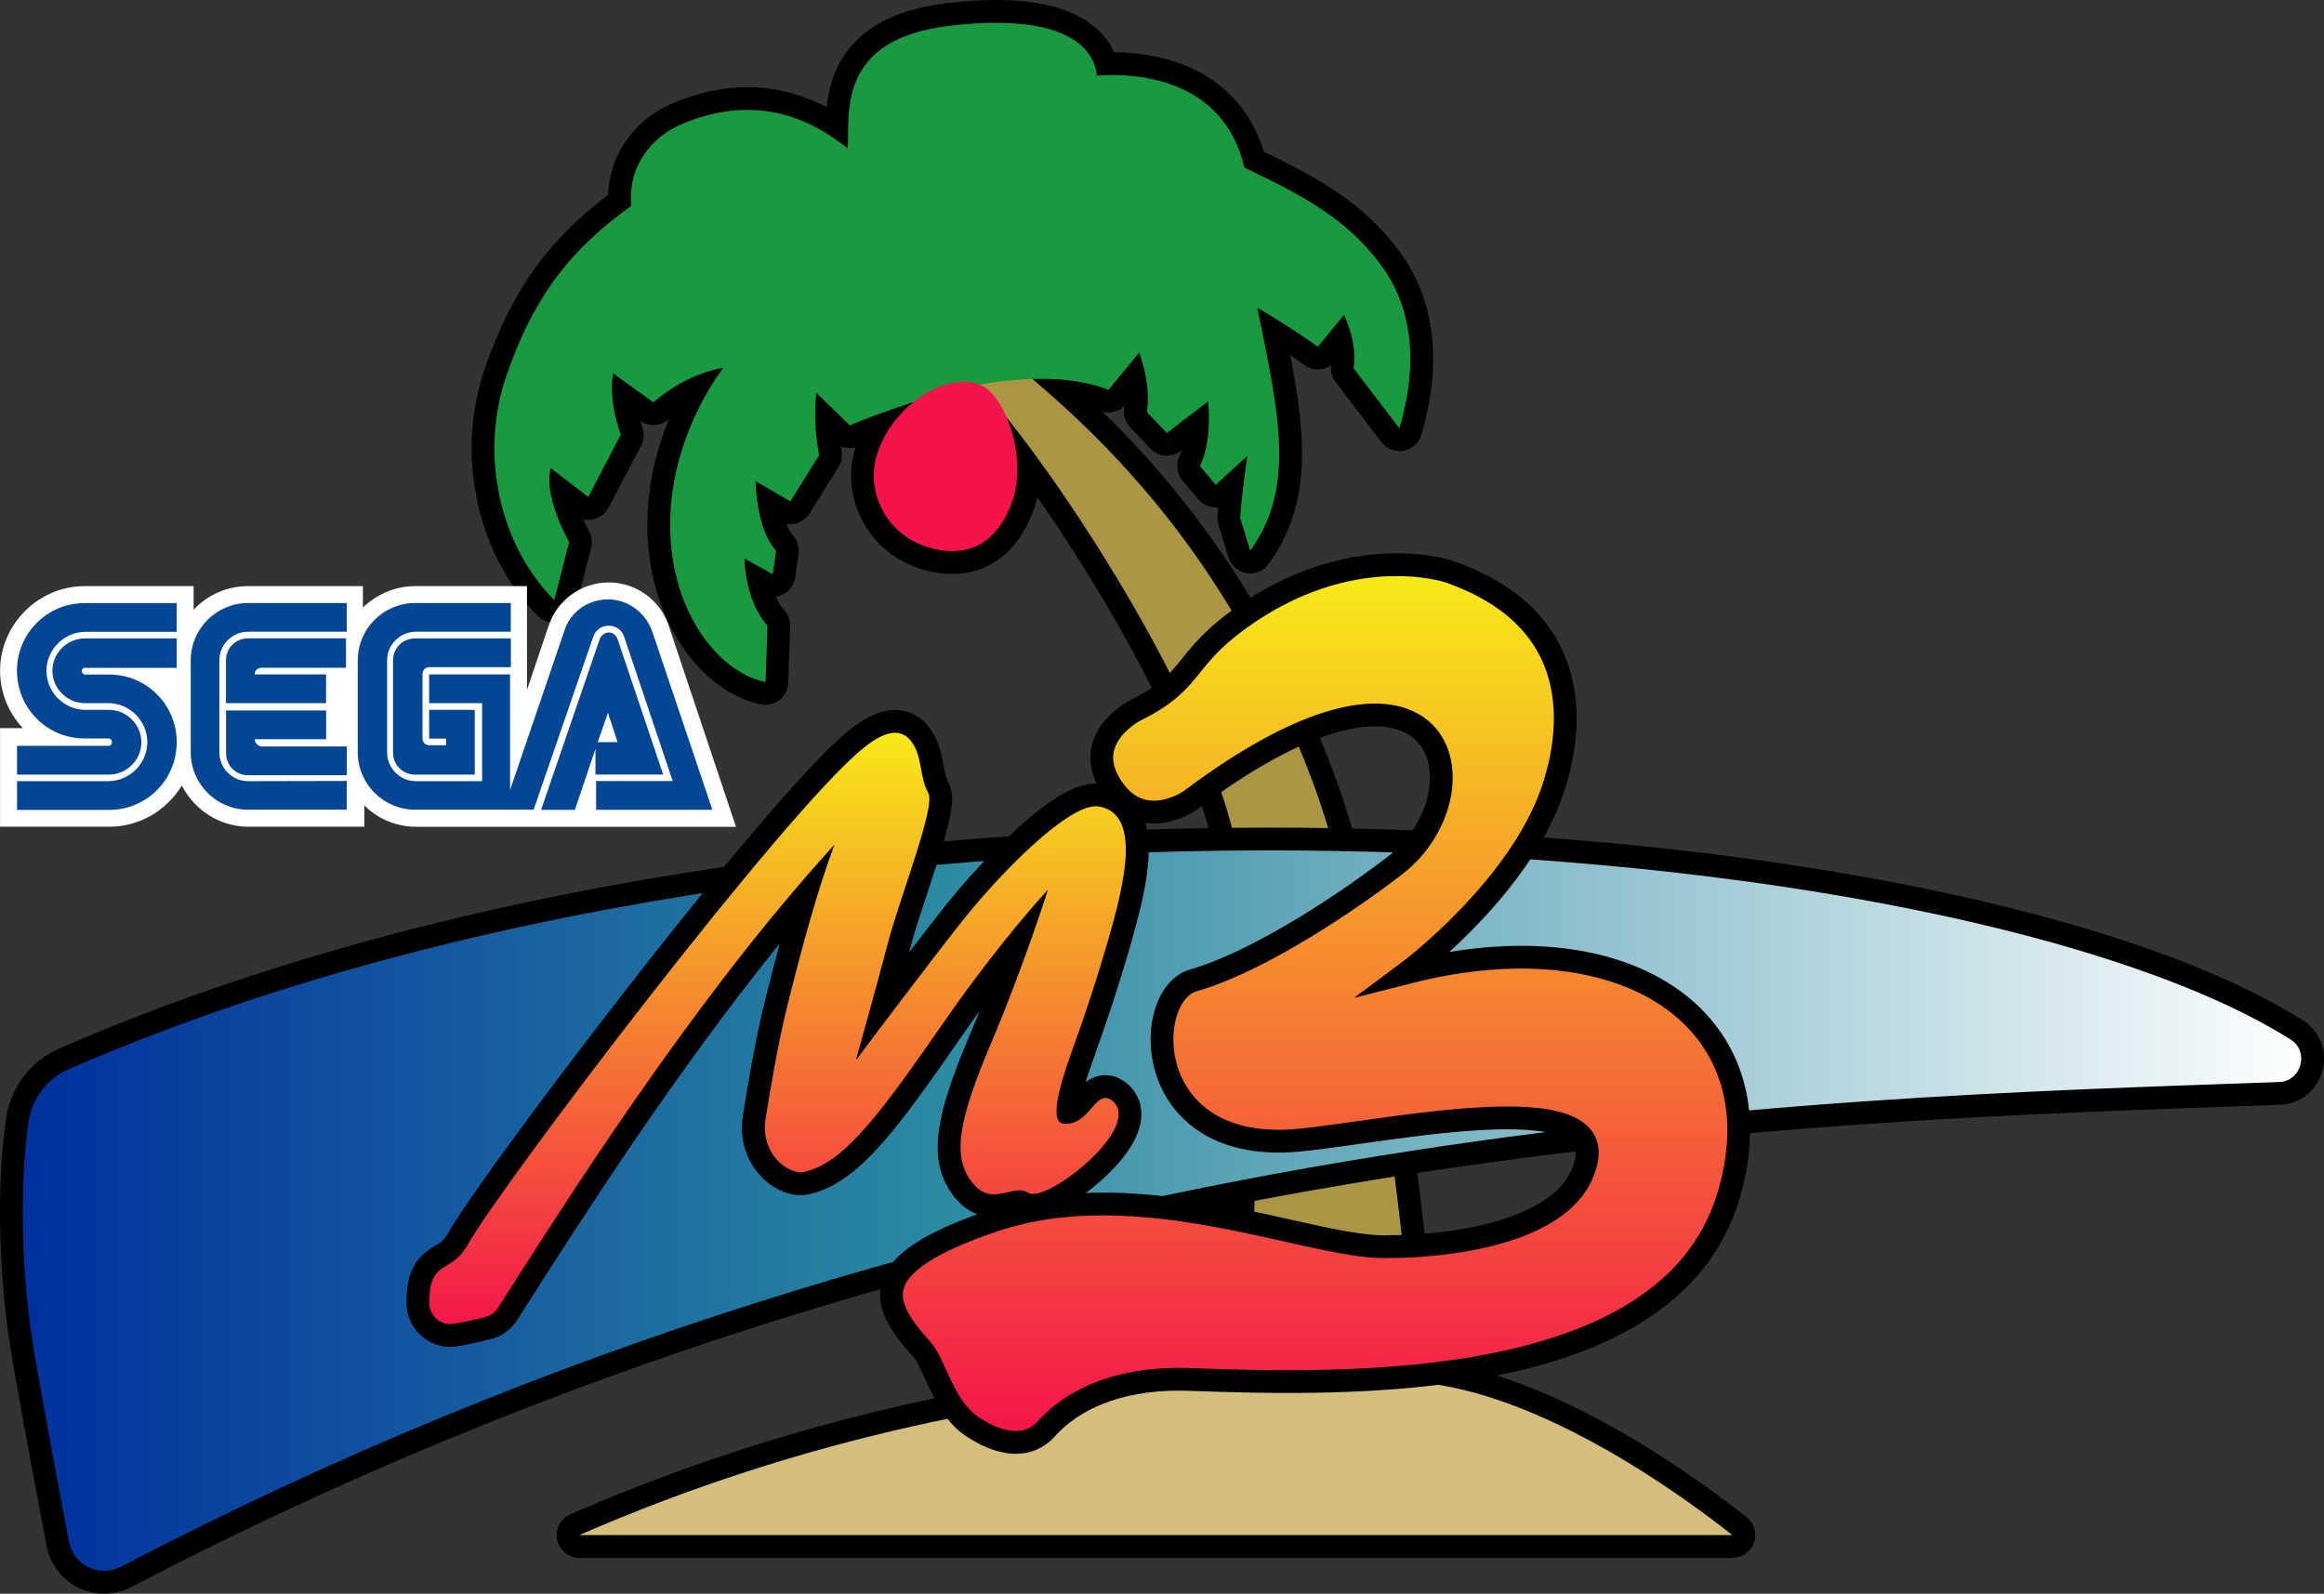 <?xml version="1.0" encoding="utf-8"?>
<!-- Generator: Adobe Illustrator 25.4.1, SVG Export Plug-In . SVG Version: 6.00 Build 0)  -->
<svg version="1.1" id="Layer_1" xmlns="http://www.w3.org/2000/svg" xmlns:xlink="http://www.w3.org/1999/xlink" x="0px" y="0px"
	 viewBox="0 0 3216.7 2206.3" style="enable-background:new 0 0 3216.7 2206.3;" xml:space="preserve">
<rect x="0" y="0" width="3216.7" height="2206.3" fill="#333333" stroke="none"/>
<style type="text/css">
	.st0{fill:#FFFFFF;}
	.st1{fill:#AA9644;}
	.st2{fill:#199A40;}
	.st3{fill:#F4134B;}
	.st4{fill:#D4BF7C;}
	.st5{fill:url(#SVGID_1_);stroke:#000000;stroke-width:30.002;stroke-miterlimit:10;}
	
		.st6{fill:url(#SVGID_00000044886971175976920910000009396015134963898260_);stroke:#000000;stroke-width:30.002;stroke-miterlimit:10;}
	.st7{fill:url(#SVGID_00000044166608927736358830000002159239736897733301_);}
	.st8{fill:#034693;}
	
		.st9{fill:url(#SVGID_00000124150499907345823480000001790531698461524368_);stroke:#000000;stroke-width:30.002;stroke-miterlimit:10;}
	
		.st10{fill:url(#SVGID_00000008109929969829200050000012271844967823057312_);stroke:#000000;stroke-width:30.002;stroke-miterlimit:10;}
	.st11{fill:url(#SVGID_00000139258492762585512160000000928512020690103225_);}
	
		.st12{fill:url(#SVGID_00000027575057807584852600000013995310926591159444_);stroke:#000000;stroke-width:31.537;stroke-miterlimit:10;}
	
		.st13{fill:url(#SVGID_00000008108987197418338330000003999434034454394764_);stroke:#000000;stroke-width:31.537;stroke-miterlimit:10;}
	.st14{fill:url(#SVGID_00000122002492039440694810000000862110885448907935_);}
	
		.st15{fill:url(#SVGID_00000114056047062620393730000001229211887619474339_);stroke:#000000;stroke-width:31.537;stroke-miterlimit:10;}
	
		.st16{fill:url(#SVGID_00000121975116096866949560000017877294412006722945_);stroke:#000000;stroke-width:31.537;stroke-miterlimit:10;}
	.st17{fill:url(#SVGID_00000090972792696325660990000013402934450421109405_);}
	.st18{fill:#FFFFFF;stroke:#000000;stroke-width:30.002;stroke-miterlimit:10;}
	.st19{fill:#FFFFFF;stroke:#000000;stroke-width:31.537;stroke-miterlimit:10;}
	
		.st20{fill:url(#SVGID_00000145023764990492459740000018418659966587810728_);stroke:#000000;stroke-width:18.814;stroke-miterlimit:10;}
	
		.st21{fill:url(#SVGID_00000156569450729136676910000016681669176474616194_);stroke:#000000;stroke-width:18.814;stroke-miterlimit:10;}
	.st22{fill:url(#SVGID_00000114066476184343843600000012471044655568588970_);}
	.st23{fill:#FFFFFF;stroke:#000000;stroke-width:18.814;stroke-miterlimit:10;}
	
		.st24{fill:url(#SVGID_00000021802562560395689220000007936825018549357705_);stroke:#000000;stroke-width:18.814;stroke-miterlimit:10;}
	
		.st25{fill:url(#SVGID_00000095315035460047017730000007267513243796568240_);stroke:#000000;stroke-width:18.814;stroke-miterlimit:10;}
	.st26{fill:url(#SVGID_00000180340790821380685320000013880509942641399682_);}
</style>
<g>
	<g>
		<g>
			<g>
				<g>
					<path d="M801.8,2140.8c-7.5,0-13.9-5.2-15.4-12.5c-1.5-7.3,2.3-14.7,9.1-17.7c147.2-64.3,302.3-115,461-150.8
						c150-33.8,302.9-54.3,454.8-60.8c6.7-114,27.1-531.9-17.5-733c-22.8-102.6-84.4-224.1-132.1-307.9
						c-41.9-73.6-91-149.8-137.7-214c0.6,19.3-1.9,39.3-8.9,58c-8,21.3-18.9,38.5-32.4,51.2c-17.8,16.7-39.6,25.2-64.7,25.2
						c-8.4,0-17.3-1-26.4-2.9c-34.8-7.4-63.6-27.6-81.1-56.9c-16.8-28.1-21.3-61.7-12.3-92.2c3.7-12.5,9.1-24.7,16-36.2
						c-12.6,4.7-23.5,9-31.5,12.6c-2.1,0.9-4.2,1.4-6.4,1.4c-4,0-8-1.5-11-4.5l-21.1-20.5c0.3,13.6,1.6,30.1,5.1,47.1
						c0.8,4,0.1,8.1-2.1,11.5l-40,64.2c-3,4.8-8.1,7.4-13.4,7.4c-2.7,0-5.5-0.7-8-2.2l-21.7-12.7c3.1,20,9.5,43.6,21.6,56.9
						c3.2,3.5,4.6,8.2,4,12.8l-4.6,32.3c-0.7,5.1-3.9,9.6-8.6,11.9c-2.2,1.1-4.6,1.7-7,1.7c-2.6,0-5.3-0.7-7.6-2l-12.4-6.8
						c3.5,16.9,10.4,38,24.4,53.7c2.7,3,4.1,7,4,11l-2.6,78.2c-0.2,4.6-2.3,9-6,11.8c-2.8,2.2-6.3,3.4-9.8,3.4c-1,0-2.1-0.1-3.1-0.3
						c-34.8-7-68.5-30.9-94.9-67.4c-28.4-39.2-45.3-88.7-49-143.2c-2.8-40.8,0.9-104.7,34.4-178.1c5.8-12.7,11.7-24,17.2-33.6
						c-14.6,6.6-31.9,16.6-49.3,31.7c-2.9,2.5-6.6,3.8-10.3,3.8c-3.2,0-6.4-1-9.2-2.9l-32-22.9c0.9,12.8,3.8,29.7,11,49.8
						c1.5,4.1,1.2,8.7-0.9,12.6l-45.1,86.2c-2.2,4.1-6,7.1-10.6,8.1c-1.1,0.2-2.3,0.4-3.4,0.4c-3.4,0-6.8-1.1-9.6-3.3l-27-20.8
						c2.6,14.4,9,35.2,24,63.1c1.9,3.5,2.4,7.5,1.4,11.4l-20.5,80.4c-1.4,5.5-5.6,9.8-11.1,11.3c-1.4,0.4-2.8,0.6-4.2,0.6
						c-4.1,0-8.1-1.6-11.1-4.6c-38.8-38.6-67.1-91.9-79.8-150.3c-13.1-60.2-9.5-122,10.4-178.5c18.9-53.8,40-95.9,66.4-132.6
						c27.4-38.1,60.8-71,104.6-103.2c-1.5-52.7,29.9-99.5,81.9-120.9c32.3-13.3,64.3-20,95.1-20c43.2,0,84,12.7,123.7,38.6
						c0.5-25.3,3.2-56.2,20-84.4c11-18.5,27-33.6,47.4-45.1c22.7-12.7,51.8-21.3,86.5-25.4c24-2.8,46.5-4.3,66.8-4.3
						c53.3,0,93.8,9.9,120.5,29.4c18.9,13.8,27.6,30,31.6,43.1c3-0.1,6-0.1,8.9-0.1c30.8,0,75.9,4.8,116.2,27.5
						c40.3,22.7,67.1,58.2,79.8,105.4c70.7,34.2,137.2,67.6,188.1,136.2c46.4,62.6,56.2,145.7,28.1,240.2c-1.7,5.7-6.4,10-12.3,11
						c-1,0.2-1.9,0.3-2.8,0.3c-4.9,0-9.5-2.3-12.5-6.2l-63.4-83.2c-2.6-3.5-3.7-7.9-3-12.2c2.3-13.7,0.1-28.2-3-39.9
						c-6.7,8.2-13.9,16.9-18.8,22.8c-3.1,3.7-7.6,5.6-12.1,5.6c-3.3,0-6.6-1-9.4-3.1c-13.9-10.2-34.7-23.9-51.7-34.6
						c12.4,60.7,22.4,114,23.3,162.6c1.1,61-12.6,108.9-43.2,151c-3,4.1-7.8,6.5-12.8,6.5c-0.9,0-1.7-0.1-2.6-0.2
						c-5.9-1-10.7-5.2-12.5-11l-13.9-45.7c-0.5-1.8-0.8-3.7-0.7-5.6c0.8-12.8,2.5-29,4.3-43.8l-11.8,10.7c-2.9,2.6-6.7,4.1-10.6,4.1
						c-0.3,0-0.7,0-1,0c-4.3-0.3-8.2-2.3-11-5.5l-21.9-25.9c-4.1-4.8-4.9-11.6-2.1-17.2c7.7-15.4,10.2-35.2,10.7-51.3l-32.7,25.1
						c-2.8,2.2-6.2,3.3-9.6,3.3c-4.2,0-8.3-1.7-11.4-4.9l-27.8-29.2c-3.4-3.6-5-8.6-4.1-13.6c2.7-15.6,0.8-32.5-2-46.2l-23.3,28.4
						c-3.1,3.7-7.6,5.8-12.2,5.8c-2,0-4-0.4-5.9-1.2c-15.5-6.3-34.5-10.6-55.9-12.7c91.6,82,169.6,174,232.3,273.8
						c61.8,98.4,99.4,189,125.3,256.9c92,241.5,134.5,704.4,144.4,826.7c66.6,7.3,143.2,33.7,228,78.6
						c85.7,45.4,159,98.6,205.3,135.2c5.3,4.2,7.3,11.2,5.1,17.5c-2.2,6.3-8.2,10.6-14.9,10.6H801.8z"/>
					<path d="M1378.9,31.5c113.2,0,137,45.9,139.3,73.1c7-0.5,14.2-0.8,21.7-0.8c69.7,0,158.5,25.1,182.5,128.1
						c76.9,37.1,139.8,68.4,188.9,134.6c61,82.2,39.1,181,25.6,226.4l-63.4-83.2c6-35.8-13.3-73.9-13.3-73.9s-24.5,30.2-36.2,44.2
						c-27.1-20.1-81.7-53.8-83.7-53.8c0,0,0,0,0,0c29.8,145.2,53.7,248.6-9.9,336.1l-13.9-45.7c2-31.8,9.9-85.5,9.9-85.5l-43.7,39.8
						l-21.9-25.9c17.9-35.8,11.3-89.5,11.3-89.5l-57,43.8l-27.8-29.2c6.6-38.4-10.6-82.2-10.6-82.2l-42.4,51.7
						c-24.1-9.8-55.6-15.3-93.3-15.3c-3.9,0-7.8,0.1-11.8,0.2c0.6,0.7,1.3,1.3,1.9,2c235.8,198.8,330.5,410.2,384.3,551.5
						c95,249.4,136.8,737.1,144.5,836h5.4c146.7,12.9,321.8,123.6,432.7,211.2h-1596c297.7-130,615.9-199.4,924.4-210.8
						c5.8-93.4,30.1-539.4-17-751.6c-41.1-184.9-210.6-453-315.5-584.3c14.4,33.8,20.9,80,6.6,118.3c-12.2,32.4-36.2,66.2-82.3,66.2
						c-7.1,0-14.8-0.8-23.1-2.6c-65.6-13.9-97-76.8-81.5-129.3c8.7-29.6,28.1-56.1,51.3-74.7c-34.6,11.1-69.2,23.8-88.4,32.3
						l-46.4-45.1c0,0-5.3,41.1,4,86.2l-40,64.2l-48.1-28.2c0,0,0.6,66.1,28.4,96.6l-4.6,32.3l-39.2-21.7c0,0,0,57,31.8,92.8
						l-2.6,78.2c-59.7-11.9-123.7-85.8-131.3-196.2c-9.3-136.6,72.9-238.7,72.9-238.7s-47.7,5.3-96.8,47.7L848.7,517
						c0,0-8,33.1,10.6,84.8L814.2,688l-51.7-39.8c0,0-13.3,30.5,25.2,102.1l-20.5,80.4c-74.8-74.4-104.7-201.4-65.7-312.4
						C736,420.2,781,351.3,873.8,285c-5.3-53,26.5-95.5,71.6-114c32.3-13.3,61.9-18.8,89.1-18.8c57.1,0,103,24.6,139,53.3
						c2.7-47.7-15.9-151.1,140.5-169.7C1338.4,32.8,1359.9,31.5,1378.9,31.5 M1378.9,0C1378.9,0,1378.9,0,1378.9,0
						c-20.9,0-44,1.5-68.6,4.4c-36.7,4.4-67.8,13.5-92.3,27.3c-22.9,12.8-40.8,29.9-53.3,50.8c-12.9,21.7-18.3,44.9-20.6,65.9
						c-6.6-3.4-13.2-6.6-19.9-9.4c-28.9-12.2-59.1-18.3-89.6-18.3c-32.9,0-66.9,7.1-101.1,21.2c-28.8,11.9-52.7,31.2-69,55.9
						c-14.2,21.5-21.9,46-22.6,71.7c-41.6,31.5-75,64.9-101.6,101.9c-27.3,38-49.1,81.4-68.5,136.6c-10.5,30-16.7,61.6-18.5,94
						c-1.6,31.2,0.9,62.5,7.6,93.1c6.6,30.3,17.1,59.2,31.1,85.9c14.4,27.3,32.2,51.6,53,72.2c6,6,14,9.2,22.2,9.2
						c2.8,0,5.6-0.4,8.4-1.1c10.9-3,19.4-11.6,22.2-22.6l20.5-80.4c1.9-7.6,1-15.8-2.8-22.7c-3.2-5.9-5.9-11.5-8.3-16.7
						c2.3,0.5,4.7,0.8,7.1,0.8c2.3,0,4.5-0.2,6.8-0.7c9.1-2,16.8-7.9,21.2-16.2l45.1-86.2c4.1-7.8,4.7-17,1.7-25.3
						c-1.1-3-2-5.9-2.9-8.7c5.5,3.9,11.9,5.9,18.3,5.9c7.4,0,14.7-2.6,20.6-7.7c0.2-0.2,0.4-0.3,0.6-0.5
						c-8.8,21.6-15.8,43.7-20.7,65.8c-7.7,34.8-10.5,69.7-8.2,103.9c3.9,57.4,21.9,109.8,52,151.4c14,19.4,30.1,35.6,47.8,48.2
						c18.2,13,37.3,21.5,56.7,25.4c2.1,0.4,4.1,0.6,6.2,0.6c7,0,14-2.4,19.6-6.8c7.3-5.7,11.6-14.4,11.9-23.7l2.6-78.2
						c0.3-8.1-2.6-16-7.9-22c-5-5.6-8.9-12.2-12-18.9c3.4-0.5,6.7-1.5,9.9-3c9.3-4.6,15.7-13.5,17.2-23.8l4.6-32.3
						c1.3-9.3-1.6-18.7-7.9-25.7c-3.4-3.7-6.5-9.2-9.3-16.1c1.9,0.3,3.8,0.5,5.6,0.5c10.5,0,20.8-5.3,26.8-14.9l40-64.2
						c4.3-6.9,5.7-15.1,4.1-23c-0.4-2-0.8-3.9-1.1-5.9c4,1.8,8.3,2.7,12.7,2.7c2.6,0,5.2-0.3,7.8-1c-0.3,1-0.6,2-0.9,3
						c-10.2,34.7-5.1,72.8,13.9,104.7c19.8,33.1,52.2,56,91.4,64.3c10.2,2.2,20.1,3.2,29.6,3.2c15.1,0,29.5-2.7,42.6-8.1
						c12-4.9,23.1-12.1,32.9-21.3c15.3-14.4,27.5-33.6,36.3-57.2c2.4-6.4,4.4-13,5.9-19.8c38.7,55.7,77.9,117.7,112.3,178.1
						c67.6,118.8,112.7,223.8,130.4,303.5c42.6,191.6,25.3,583.9,18,714.4c-148.1,7.2-297.1,27.5-443.3,60.5
						c-159.6,36-315.7,87.1-463.8,151.7c-13.7,6-21.3,20.7-18.3,35.3c3.1,14.6,15.9,25.1,30.9,25.1h1596c13.4,0,25.4-8.5,29.8-21.2
						c4.4-12.7,0.3-26.8-10.2-35.1c-46.8-37-120.9-90.8-207.7-136.8c-81.1-43-155.2-69.4-220.7-78.7c-5.6-67.1-17.5-194.7-37.6-337
						c-29.8-211.6-65.7-373.5-106.8-481.3c-26.1-68.6-64.2-160.2-126.7-259.7c-33-52.6-70.5-103.4-111.2-150.9
						c-25.3-29.5-52.3-58.2-80.8-86c2.7,0.7,5.4,1.1,8.1,1.1c8.3,0,16.4-3.3,22.4-9.3c-0.1,1-0.3,2-0.4,2.9
						c-1.7,9.8,1.4,19.9,8.3,27.1l27.8,29.2c6.2,6.5,14.5,9.8,22.8,9.8c6.7,0,13.5-2.1,19.2-6.5l1.6-1.2c-0.9,2.7-2,5.4-3.2,7.8
						c-5.6,11.3-4,24.8,4.1,34.5l21.9,25.9c5.5,6.5,13.5,10.5,22,11.1c0.7,0,1.4,0.1,2.1,0.1c1.1,0,2.2-0.1,3.3-0.2
						c-0.4,4.3-0.7,8.5-1,12.4c-0.2,3.8,0.2,7.5,1.3,11.1l13.9,45.7c3.5,11.4,13.1,19.9,24.9,21.9c1.7,0.3,3.5,0.4,5.2,0.4
						c10,0,19.5-4.7,25.5-13c32.7-45,47.4-96,46.2-160.6c-0.7-39.7-7.3-82.1-16.3-128.7c7.2,4.9,14,9.6,19.6,13.7
						c5.6,4.2,12.2,6.2,18.7,6.2c6.5,0,12.9-2,18.3-5.8c-1.1,8.2,1.2,16.6,6.2,23.2l63.4,83.2c6,7.9,15.3,12.4,25.1,12.4
						c1.9,0,3.8-0.2,5.7-0.5c11.7-2.1,21.2-10.7,24.5-22c11.4-38.5,16.8-74.1,16.4-108.7c-0.6-55.4-16.4-104.3-46.9-145.4
						c-24.9-33.5-54.1-60.8-92-85.7c-30.3-19.9-64.2-37-95.5-52.2c-6.9-22.6-17.1-42.9-30.4-60.4c-14.6-19.3-33.1-35.3-54.9-47.6
						c-23.6-13.3-63.8-29.2-121.9-29.5c-5.9-13.1-15.9-27.4-33.1-39.9C1479.3,10.9,1435.6,0,1378.9,0L1378.9,0L1378.9,0z"/>
				</g>
			</g>
			<g>
				<g id="path2658_00000137113922120946064090000002944417727674898849_">
					<path class="st1" d="M1348.7,526.4c91.9,94.7,312.7,421.5,360.5,636.3c52.8,237.7,15.9,769,15.9,769l121.5,37.3l114.5-37.3
						c0,0-39.8-575.4-145.8-853.8c-53.8-141.3-148.5-352.7-384.3-551.5C1364.4,458.1,1354,487.8,1348.7,526.4z"/>
				</g>
				<g id="path2660_00000160908715344371744470000005102426928417667736_">
					<path class="st2" d="M1518.2,104.7c71.6-5.3,177.7,13.3,204.2,127.3c76.9,37.1,139.8,68.4,188.9,134.6
						c61,82.2,39.1,181,25.6,226.4l-63.4-83.2c6-35.8-13.3-73.9-13.3-73.9s-24.5,30.2-36.2,44.2c-27.4-20.3-82.9-54.5-83.7-53.7
						c29.8,145.2,53.7,248.6-9.9,336.1l-13.9-45.7c2-31.8,9.9-85.5,9.9-85.5l-43.7,39.8l-21.9-25.9c17.9-35.8,11.3-89.5,11.3-89.5
						l-57,43.8l-27.8-29.2c6.6-38.4-10.6-82.2-10.6-82.2l-42.4,51.7c-42.4-17.2-107.4-21.2-189.6-5.3
						c-43.3,8.4-132.6,38.5-168.4,54.4l-46.4-45.1c0,0-5.3,41.1,4,86.2l-40,64.2l-48.1-28.2c0,0,0.6,66.1,28.4,96.6l-4.6,32.3
						l-39.2-21.7c0,0,0,57,31.8,92.8l-2.6,78.2c-59.7-11.9-123.7-85.8-131.3-196.2c-9.3-136.6,72.9-238.7,72.9-238.7
						s-47.7,5.3-96.8,47.7L848.7,517c0,0-8,33.1,10.6,84.8L814.2,688l-51.7-39.8c0,0-13.3,30.5,25.2,102.1l-20.5,80.4
						c-74.8-74.4-104.7-201.4-65.7-312.4C736,420.2,781,351.3,873.8,285c-5.3-53,26.5-95.5,71.6-114c100.2-41.3,175-8,228,34.5
						c2.7-47.7-15.9-151.1,140.5-169.7C1483.6,15.6,1515.5,72.8,1518.2,104.7z"/>
				</g>
				<g id="path2664_00000147919550806006552800000000803022974718597538_">
					<path class="st3" d="M1358.4,533.6c31.8,13.9,65.6,99.4,41.8,163.1c-14,37.5-43.9,76.7-105.4,63.6
						c-65.6-13.9-97-76.8-81.5-129.3C1233.1,563.4,1308.9,511.9,1358.4,533.6z"/>
				</g>
			</g>
			<g id="path2662_00000027594105552145568640000015012839472324750736_">
				<path class="st4" d="M2397.8,2125.1h-1596c300.9-131.4,622.7-200.9,934.2-211.2h229.1
					C2111.9,1926.7,2286.9,2037.4,2397.8,2125.1z"/>
			</g>
			<path d="M1462.3,1519.8c0,0-5.1,23.6,4.4,33.2c9.5,9.5,23.2,1.5,38.5-11.7"/>
			<path d="M1929,1397.1c0,0-79.3,90.7-96,102.6l179.3-69.1"/>
			<linearGradient id="SVGID_1_" gradientUnits="userSpaceOnUse" x1="15.768" y1="1676.024" x2="3200.96" y2="1676.024">
				<stop  offset="0" style="stop-color:#002F9E"/>
				<stop  offset="0.401" style="stop-color:#2B89A2"/>
				<stop  offset="1" style="stop-color:#FFFFFF"/>
			</linearGradient>
			<path style="fill:url(#SVGID_1_);stroke:#000000;stroke-width:31.537;stroke-miterlimit:10;" d="M88.2,1466
				c1056.8-460.7,2621.5-335.5,3090.4-40.5c39.8,25,23.2,86.5-23.8,88.2c-663.4,23.7-1787.9,46.6-2980.4,669.3
				c-38.9,20.3-86.4-3-94.5-46.2c0,0-41-214.8-51.2-281.8c-16-105.2-16.7-226.5-4.5-305.5C29.9,1512.8,53.9,1481,88.2,1466z"/>
			
				<linearGradient id="SVGID_00000163765362972016666220000001675680105036697009_" gradientUnits="userSpaceOnUse" x1="1820.307" y1="781.858" x2="1820.307" y2="1996.867">
				<stop  offset="0" style="stop-color:#F7ED18"/>
				<stop  offset="1" style="stop-color:#F4134B"/>
			</linearGradient>
			
				<path style="fill:url(#SVGID_00000163765362972016666220000001675680105036697009_);stroke:#000000;stroke-width:31.537;stroke-miterlimit:10;" d="
				M1350.6,1977.9c3,1.7,60,41.7,97.7,0c43.8-48.5,114.8-71.3,197.4-68.3c220.3,8,661.1,19.4,745.5-250.3
				c75.4-240.9-134.3-392.2-443.3-313c0,0,154.2-114.7,201-252.2c20.2-59.3,61.6-231.4-143.2-302.8c0,0-135.8-46.8-291.6,66.7
				c-78,56.8-60.9,85.2-143,125.6c0,0-74.7,38.1-33.9,103.5s104,25.6,111.2,20.2c356.5-267.1,413-9.4,282.2,91
				c-88.4,67.9-202.1,137.2-278.6,158.8c-70.7,19.9-73.4,229.8,128,222.5c96.4-3.5,436.3-84.3,416.2,25
				c-22.9,124.4-271,121.1-271,121.1c-105.7,6-343.5-106.2-551.4-35.5c-176,59.9-157.6,112.1-98,177.7
				C1294.6,1888.4,1307.1,1953.9,1350.6,1977.9z"/>
			<g>
				
					<linearGradient id="SVGID_00000050626918341477612850000005395657406276434612_" gradientUnits="userSpaceOnUse" x1="1076.247" y1="998.635" x2="1076.247" y2="1848.701">
					<stop  offset="0" style="stop-color:#F7ED18"/>
					<stop  offset="1" style="stop-color:#F4134B"/>
				</linearGradient>
				<path style="fill:url(#SVGID_00000050626918341477612850000005395657406276434612_);" d="M623.3,1848.7
					c-24.7,0-44.8-20.1-44.9-44.7c0-20.4,2.8-34.3,9.2-45.1c6.4-10.7,15-16,22.6-20.6c8.3-5.1,16.2-9.9,23.7-23.4
					c43.8-78.8,440.5-603.1,551.7-692.1c20.3-16.2,37.7-24.1,53.2-24.1c12.4,0,29.8,5.1,41.9,29.4c5.5,11,7.6,22.5,9.6,33.5
					c1.9,10.5,3.7,20.5,8.4,28.9c8.8,15.8,0.5,47.8-30.7,142.4c-9.1,27.6-17.7,53.7-22.7,72.7c-7.1,27-15.7,58.4-23.4,86.5
					c32.4-42.8,73.1-96.1,97.5-126.8c29.7-37.4,66.6-77.1,98.7-106.4c43.3-39.4,75.5-58.5,98.7-58.5c2.3,0,4.7,0.2,6.8,0.6
					c17,3,30.1,11.5,38.7,25.4c24.3,39,6.3,111.7-14.2,182.7c-14,48.5-30.3,98.1-49.6,151.7c-8,22.2-13.5,39.8-16.8,54
					c-3.2,13.7-3.6,21.2-3.5,25.1c7-1.1,12.9-7.2,20.7-16.1c8.1-9.2,17.2-19.6,31.2-19.6c7.3,0,14.4,3,20.9,8.9
					c7.8,7,19.3,22.7,9,49.7c-11.6,30.3-44.8,59.1-58.6,70.1c-10.6,8.4-47,35.9-71.8,35.9c0,0,0,0,0,0c-5.8,0-10.9-1.4-15.1-4.2
					c-0.7-0.4-1.5-0.8-3.5-0.8c-3.3,0-7.8,1.1-12.6,2.2c-6.7,1.6-14.2,3.4-22.6,3.4c-17.7,0-32.3-8.1-44.6-24.8
					c-29.3-39.8-22.8-91.7,25.6-205.7c20.6-48.5,38.6-96.5,52.2-134.5c-24.1,29.7-54.5,69.1-86.8,115.4
					c-87.9,126.4-141,202.7-204.5,217.9c-3.1,0.7-6.4,1.1-9.6,1.1c-9.6,0-19.4-3.2-29.3-9.5c-26.5-16.9-40.3-49-35.1-81.7
					c5.9-37.2,17.7-107.4,30.7-159.6c11.9-47.8,25.5-100.2,40.6-149.6c-166.7,195.3-316.7,430.4-400.9,562.4
					c-4.1,6.5-8.1,12.7-11.9,18.6c-6,9.5-15.4,16.2-26.3,19.1c-17.2,4.5-31.3,7.5-45.5,9.8C628.1,1848.5,625.7,1848.7,623.3,1848.7z
					"/>
				<path d="M1238.9,1014.4c12.5,0,21.4,7.8,27.8,20.7c9.5,19.1,7,42.8,18.3,63c10.2,18.3-39.2,144.1-54.9,203.4
					c-18.3,69.2-45.4,166.1-45.4,166.1s101.5-135.1,147.1-192.5c53.1-66.8,143.9-159,185-159c1.4,0,2.8,0.1,4.1,0.3
					c59.4,10.4,35.9,105.8,12,188.2c-14.7,50.8-31.3,101-49.3,150.7c-17.5,48.4-31.2,97.9-11.8,100.2c1.4,0.2,2.7,0.2,4,0.2
					c27.9,0,38.3-35.8,54.3-35.8c3.2,0,6.6,1.4,10.4,4.8c38.6,34.6-75.8,128.2-110.8,128.2c-2.6,0-4.7-0.5-6.4-1.6
					c-3.9-2.6-8-3.5-12.3-3.5c-10.7,0-22.7,5.6-35.1,5.6c-10.5,0-21.2-3.9-31.9-18.4c-25.1-34.1-18.6-81.7,27.5-190.2
					c46.1-108.5,79-213.2,79-213.2s-65,69.7-141,179c-86.8,124.7-138.3,198-195.2,211.5c-2,0.5-4,0.7-6,0.7c-7.2,0-14.2-2.8-20.8-7
					c-21.8-13.9-32.1-40.4-28-65.9c6.2-39.3,17.7-107.3,30.4-158.2c19-75.9,40.7-157.3,65.1-222.4
					c-196.2,214.7-376.8,502-465.9,641.5c-3.9,6.1-10,10.5-17,12.3c-15.1,3.9-29.1,7.1-44.1,9.5c-1.6,0.3-3.1,0.4-4.7,0.4
					c-15.7,0-29-12.8-29.1-29c-0.1-62.4,29.8-38.7,53.5-81.4c43.8-78.9,439.3-600.7,547.8-687.4
					C1213.6,1020.6,1227.7,1014.4,1238.9,1014.4 M1238.9,982.9L1238.9,982.9c-19.3,0-39.9,9-63.1,27.6
					c-66.6,53.3-218.6,243.3-303.3,351.9c-118.4,151.8-229.2,303.2-252.4,344.8c-5.5,9.9-10.3,12.8-18.1,17.6c-8.3,5-19.6,12-28,26
					c-7.9,13.4-11.5,29.8-11.4,53.2c0.1,33.3,27.3,60.5,60.6,60.5c3.2,0,6.5-0.3,9.7-0.8c14.7-2.4,29.2-5.5,47-10.1
					c14.8-3.8,27.4-13,35.6-25.8c3.8-6,7.8-12.2,11.9-18.6c75.8-118.9,205.2-321.8,351.9-503.2c-7.2,26.6-13.9,53-20.2,78.1
					c-13.2,52.8-25.1,123.5-31,161c-6.1,38.9,10.4,77.1,42.2,97.4c12.5,8,25.2,12,37.8,12c4.5,0,9-0.5,13.3-1.6
					c69.4-16.5,123.7-94.7,213.8-224.2c7.1-10.2,14.1-20.1,21-29.6c-4.5,11.1-9.1,22.2-13.9,33.5c-24.9,58.7-38.1,99-42.6,130.9
					c-5.3,37,0.7,65.8,18.8,90.3c15.3,20.7,34.5,31.2,57.3,31.2c10.2,0,19.1-2.1,26.2-3.8c2.3-0.5,5.2-1.2,7.1-1.6
					c6.1,3.2,12.9,4.9,20.5,4.9c28.1,0,63.2-24.7,81.6-39.4c18.3-14.6,51-44.1,63.5-76.8c14.2-37.1-4.5-59.2-13.2-67
					c-11.9-10.6-23.6-12.9-31.4-12.9c0,0,0,0,0,0c-9.7,0-18.9,3.2-27.5,9.6c2.9-9.4,6.4-20,10.8-32c19.4-53.9,35.7-103.8,49.9-152.6
					c9.6-33.3,19.2-68.6,23.8-100.8c6-42.5,2.5-72.6-11.3-94.6c-11-17.6-28-28.8-49.4-32.5c-3.1-0.5-6.3-0.8-9.6-0.8
					c-16.1,0-34.3,6.7-55.8,20.4c-15.8,10.1-33.8,24.3-53.5,42.2c-32.7,29.8-70.3,70.3-100.4,108.3c-12.9,16.3-30.4,38.9-48.9,62.9
					c0.8-3,1.6-5.9,2.3-8.8c4.9-18.5,13.4-44.4,22.5-71.8c32.5-98.7,42-132.5,29.5-155c-3.4-6.1-4.9-14.5-6.7-24.1
					c-2.1-11.6-4.5-24.7-11-37.7C1278.3,987.8,1252.7,982.9,1238.9,982.9L1238.9,982.9z"/>
			</g>
		</g>
	</g>
	<rect x="1686.1" y="1656.2" width="38.3" height="27.8"/>
	<g>
		<g>
			<g>
				<g>
					<path class="st0" d="M926,867.4c-11.1-35.6-44.8-61.1-83.5-61.1s-72.3,25.5-83.5,61.1L729.4,955V811.4H574.6
						c-27.5,0-52.9,11.2-72.3,29.6v-29.6H343.4c-29.6,0-56,12.2-75.4,32.6v-32.6H117.3c-64.2,0-117.2,52.9-117.2,117.2
						c0,30.6,12.2,59.1,31.6,79.4H0.1v136.5h150.7c42.7,0,79.4-22.4,100.9-57c17.3,33.6,51.9,57,92.7,57h159.9V1115
						c18.4,18.4,43.8,29.6,72.3,29.6h442.1L926,867.4z"/>
					<g>
						<g>
							<path class="st8" d="M150.9,1032.5H23.6v39.8h127.3c24.5,0,44.8-20.4,44.8-44.8c0-24.4-20.4-44.8-44.8-44.8h-32.6
								c-29.6,0-54-24.5-54-54c0-29.5,24.5-54,54-54h126.3v-39.8H117.2c-51.9,0-93.7,41.7-93.7,93.7c0,52,41.7,93.7,93.7,93.7h32.6
								c3.1,0,5.1,2,5.1,5.1C154.9,1030.4,152.9,1032.5,150.9,1032.5z"/>
							<path class="st8" d="M117.3,924.5h127.3v-40.7H117.3c-24.5,0-44.8,20.4-44.8,44.8c0,24.4,20.4,44.8,44.8,44.8h32.6
								c29.6,0,54,24.5,54,54c0,29.5-24.5,54-54,54H23.6v39.8h127.3c51.9,0,93.7-41.7,93.7-93.7c0-52-41.7-93.7-93.7-93.7h-32.6
								c-3.1,0-5.1-2-5.1-5.1C113.2,926.6,115.2,924.5,117.3,924.5z"/>
						</g>
						<g>
							<path class="st8" d="M574.6,883.8c-17.3,0-30.6,13.3-30.6,30.6v127.3c0,17.3,13.3,30.6,30.6,30.6h82.5v-89.6H594v39.8h23.4
								v9.2H594c-5.1,0-9.2-4.1-9.2-9.2v-89.7c0-5.1,4.1-9.2,9.2-9.2h113.1v-39.8L574.6,883.8L574.6,883.8z"/>
							<path class="st8" d="M825.2,1072.2h92.7l-63.1-187.4c-2-5.1-6.1-9.2-12.2-9.2c-5.1,0-10.2,4.1-12.2,8.2l-81.5,237.3h46.8
								l28.5-84.5v35.7H825.2z M841.5,986.7l13.3,40.7h-27.5L841.5,986.7z"/>
							<path class="st8" d="M903.6,876.6c-8.2-26.5-32.6-46.8-62.1-46.8c-29.5,0-54,19.4-61.1,45.8l-74.4,218V933.6H594v39.8h73.3
								v108h-91.7c-22.4,0-39.8-18.4-39.8-39.8V914.3c0-22.4,18.4-39.8,39.8-39.8H707v-39.7H574.6c-43.8,0-79.4,35.7-79.4,79.4
								v127.3c0,43.8,35.7,79.4,79.4,79.4h164l82.5-239.4c3.1-9.2,11.2-15.3,21.4-15.3c10.2,0,18.4,6.1,21.4,15.3l67.2,199.7h-106
								v39.8h160.9l0,0L903.6,876.6z"/>
						</g>
						<g>
							<path class="st8" d="M343.4,1081.4c-22.4,0-39.8-18.4-39.8-39.8V914.3c0-22.4,18.4-39.8,39.8-39.8h136.5v-39.7H343.4
								c-43.8,0-79.4,35.7-79.4,79.4v127.3c0,43.8,35.7,79.4,79.4,79.4h136.5v-39.8L343.4,1081.4L343.4,1081.4z"/>
							<path class="st8" d="M352.6,1023.3h98.8v-39.8H312.9v59.1c0,17.3,13.3,30.6,30.6,30.6h136.5v-39.8H361.8
								C356.7,1032.5,352.6,1028.4,352.6,1023.3z"/>
							<path class="st8" d="M451.3,933.6h-98.8c0-5.1,4.1-9.2,9.2-9.2h117.2v-40.7H343.4c-17.3,0-30.6,13.3-30.6,30.6v59.1h138.5
								V933.6z"/>
						</g>
					</g>
				</g>
			</g>
		</g>
	</g>
</g>
</svg>

